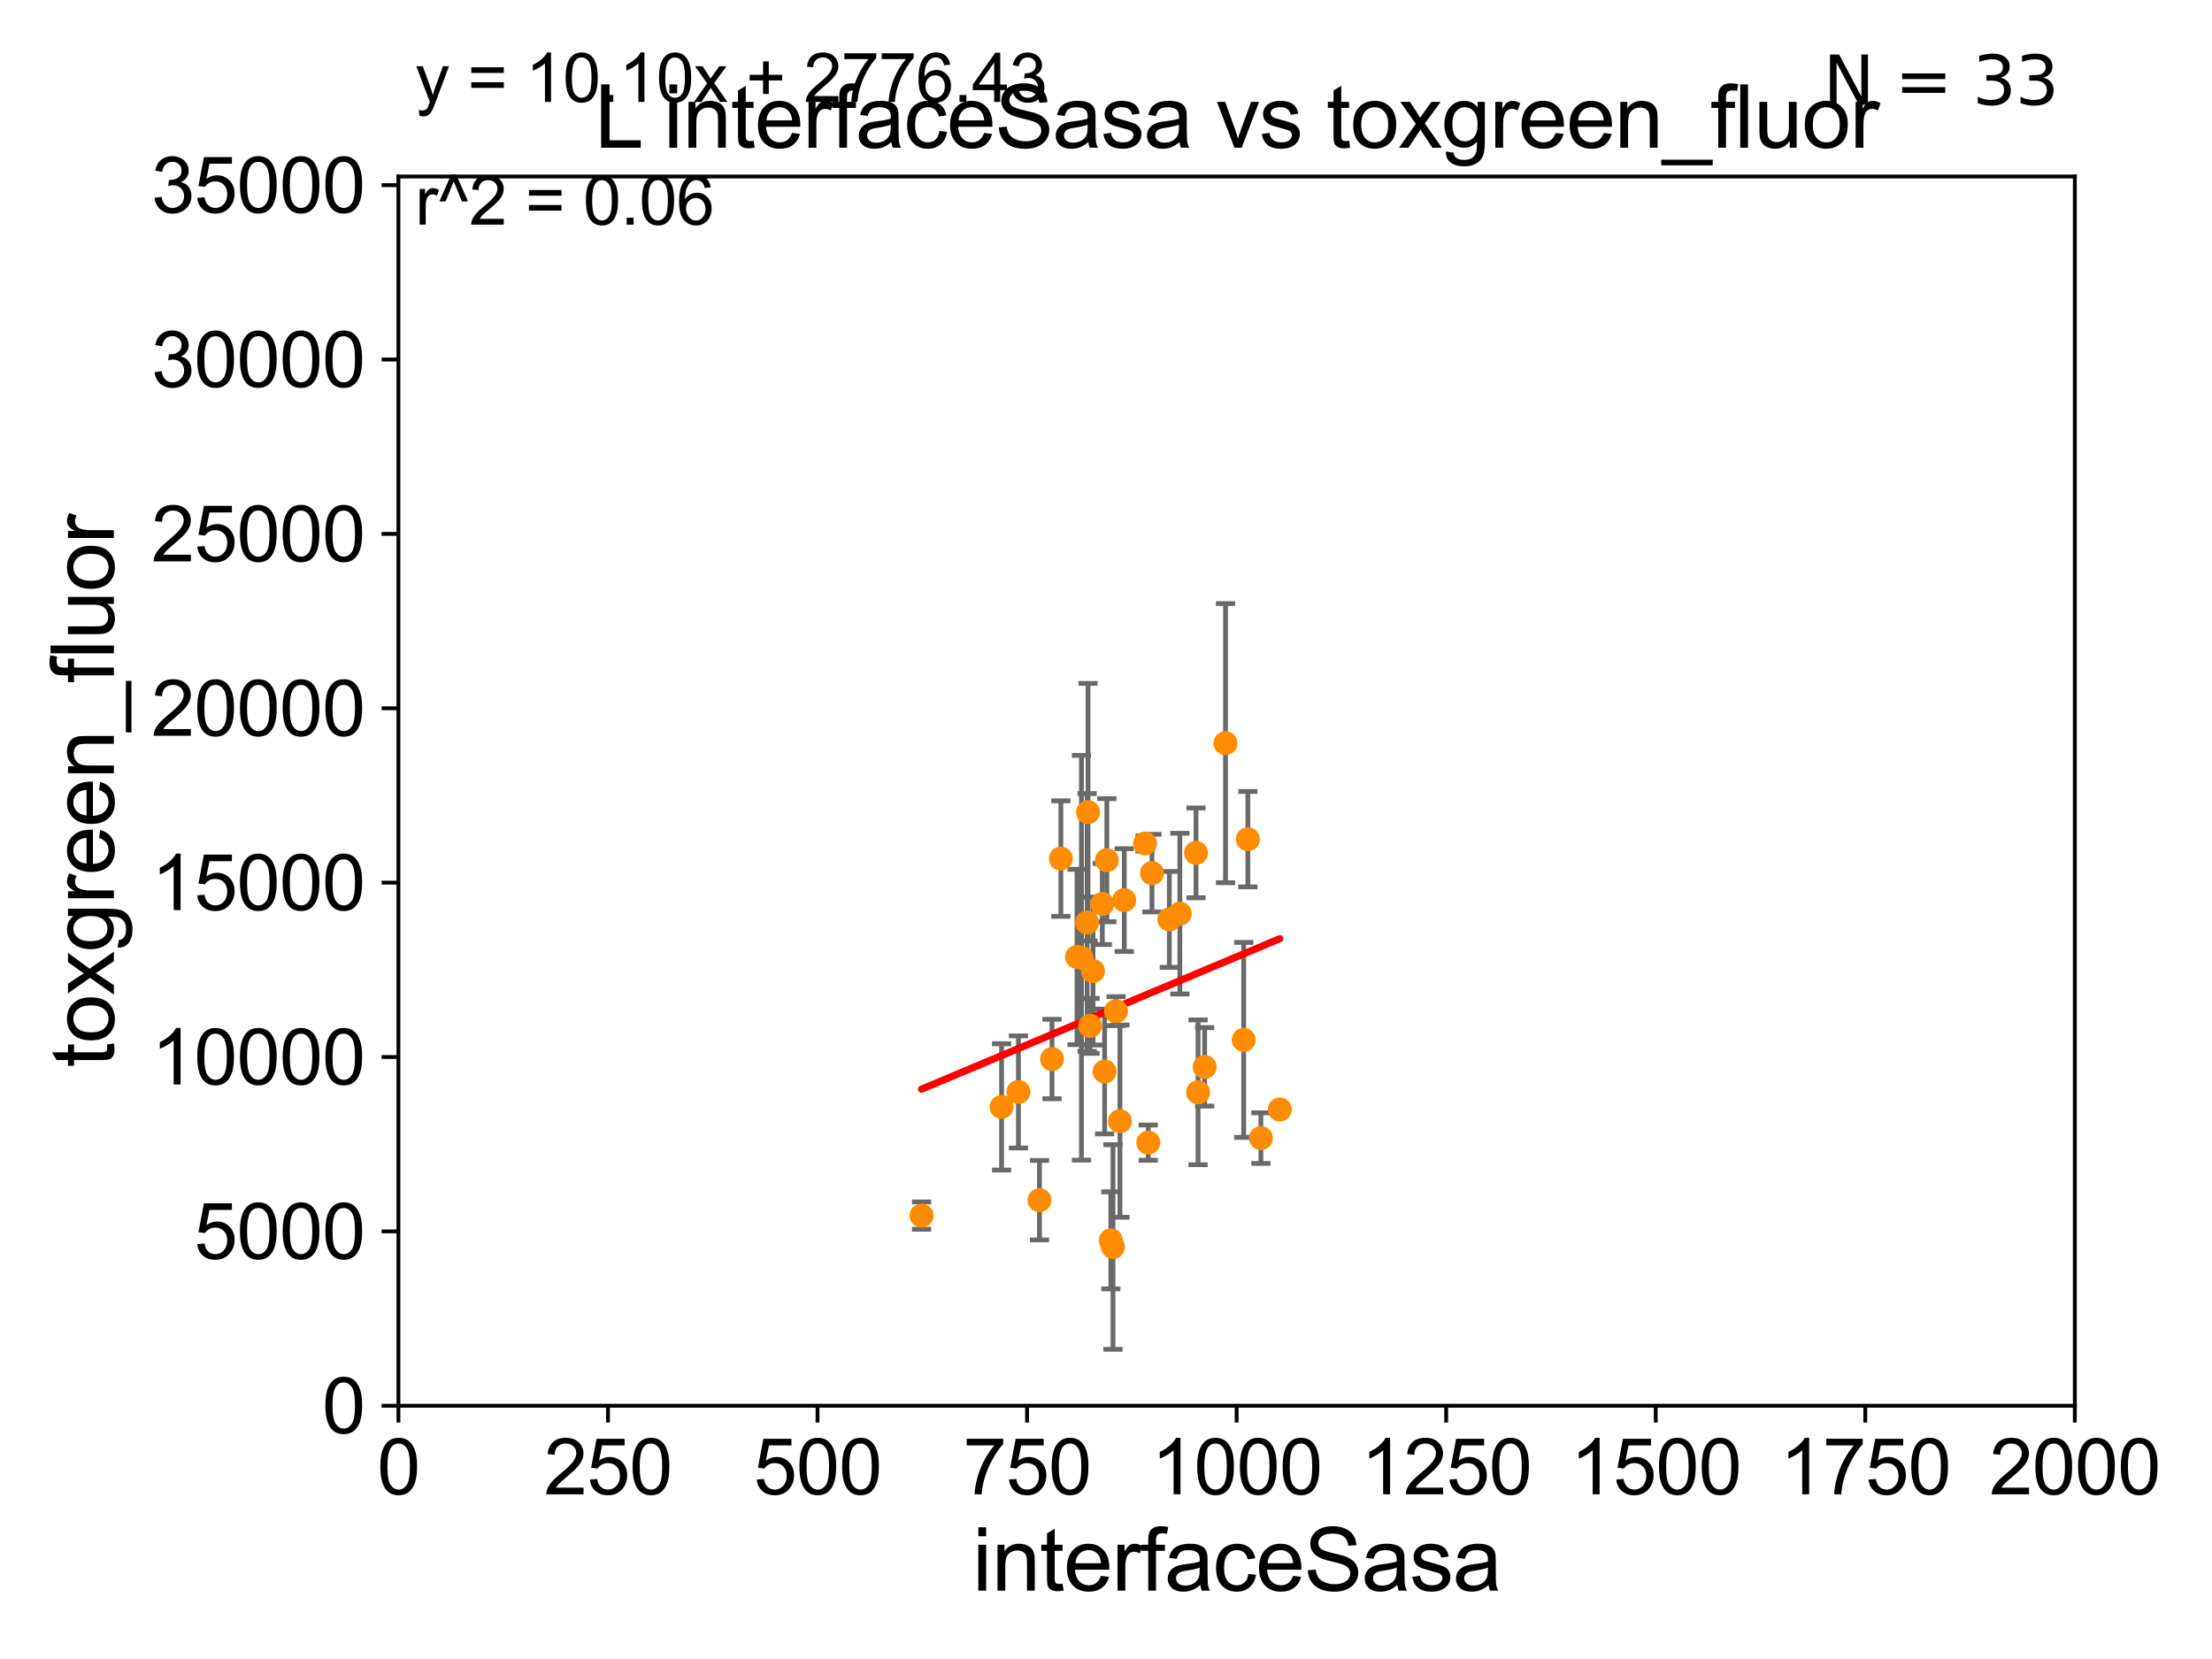 <?xml version="1.0" encoding="utf-8" standalone="no"?>
<!DOCTYPE svg PUBLIC "-//W3C//DTD SVG 1.1//EN"
  "http://www.w3.org/Graphics/SVG/1.1/DTD/svg11.dtd">
<svg xmlns:xlink="http://www.w3.org/1999/xlink" width="460.8pt" height="345.6pt" viewBox="0 0 460.8 345.6" xmlns="http://www.w3.org/2000/svg" version="1.1">
 <defs>
  <style type="text/css">*{stroke-linejoin: round; stroke-linecap: butt}</style>
 </defs>
 <g id="figure_1">
  <g id="patch_1">
   <path d="M 0 345.6 
L 460.8 345.6 
L 460.8 0 
L 0 0 
z
" style="fill: #ffffff"/>
  </g>
  <g id="axes_1">
   <g id="patch_2">
    <path d="M 83 292.84 
L 432.225 292.84 
L 432.225 36.775 
L 83 36.775 
z
" style="fill: #ffffff"/>
   </g>
   <g id="PathCollection_1">
    <defs>
     <path id="mffc30a484b" d="M 0 1.118 
C 0.297 1.118 0.581 1 0.791 0.791 
C 1 0.581 1.118 0.297 1.118 0 
C 1.118 -0.297 1 -0.581 0.791 -0.791 
C 0.581 -1 0.297 -1.118 0 -1.118 
C -0.297 -1.118 -0.581 -1 -0.791 -0.791 
C -1 -0.581 -1.118 -0.297 -1.118 0 
C -1.118 0.297 -1 0.581 -0.791 0.791 
C -0.581 1 -0.297 1.118 0 1.118 
z
" style="stroke: #ff8c00"/>
    </defs>
    <g clip-path="url(#pa1044be704)">
     <use xlink:href="#mffc30a484b" x="234.206" y="187.506" style="fill: #ff8c00; stroke: #ff8c00"/>
     <use xlink:href="#mffc30a484b" x="243.593" y="191.532" style="fill: #ff8c00; stroke: #ff8c00"/>
     <use xlink:href="#mffc30a484b" x="231.41" y="258.384" style="fill: #ff8c00; stroke: #ff8c00"/>
     <use xlink:href="#mffc30a484b" x="266.602" y="231.122" style="fill: #ff8c00; stroke: #ff8c00"/>
     <use xlink:href="#mffc30a484b" x="255.294" y="154.812" style="fill: #ff8c00; stroke: #ff8c00"/>
     <use xlink:href="#mffc30a484b" x="230.576" y="179.195" style="fill: #ff8c00; stroke: #ff8c00"/>
     <use xlink:href="#mffc30a484b" x="249.149" y="177.67" style="fill: #ff8c00; stroke: #ff8c00"/>
     <use xlink:href="#mffc30a484b" x="225.286" y="199.519" style="fill: #ff8c00; stroke: #ff8c00"/>
     <use xlink:href="#mffc30a484b" x="239.971" y="181.885" style="fill: #ff8c00; stroke: #ff8c00"/>
     <use xlink:href="#mffc30a484b" x="259.956" y="174.815" style="fill: #ff8c00; stroke: #ff8c00"/>
     <use xlink:href="#mffc30a484b" x="212.156" y="227.469" style="fill: #ff8c00; stroke: #ff8c00"/>
     <use xlink:href="#mffc30a484b" x="191.976" y="253.232" style="fill: #ff8c00; stroke: #ff8c00"/>
     <use xlink:href="#mffc30a484b" x="250.948" y="222.245" style="fill: #ff8c00; stroke: #ff8c00"/>
     <use xlink:href="#mffc30a484b" x="238.538" y="175.707" style="fill: #ff8c00; stroke: #ff8c00"/>
     <use xlink:href="#mffc30a484b" x="208.648" y="230.586" style="fill: #ff8c00; stroke: #ff8c00"/>
     <use xlink:href="#mffc30a484b" x="226.469" y="192.176" style="fill: #ff8c00; stroke: #ff8c00"/>
     <use xlink:href="#mffc30a484b" x="220.996" y="178.856" style="fill: #ff8c00; stroke: #ff8c00"/>
     <use xlink:href="#mffc30a484b" x="239.203" y="238.036" style="fill: #ff8c00; stroke: #ff8c00"/>
     <use xlink:href="#mffc30a484b" x="226.655" y="169.189" style="fill: #ff8c00; stroke: #ff8c00"/>
     <use xlink:href="#mffc30a484b" x="231.854" y="259.773" style="fill: #ff8c00; stroke: #ff8c00"/>
     <use xlink:href="#mffc30a484b" x="249.577" y="227.55" style="fill: #ff8c00; stroke: #ff8c00"/>
     <use xlink:href="#mffc30a484b" x="262.668" y="237.094" style="fill: #ff8c00; stroke: #ff8c00"/>
     <use xlink:href="#mffc30a484b" x="245.783" y="190.326" style="fill: #ff8c00; stroke: #ff8c00"/>
     <use xlink:href="#mffc30a484b" x="227.694" y="202.284" style="fill: #ff8c00; stroke: #ff8c00"/>
     <use xlink:href="#mffc30a484b" x="259.088" y="216.631" style="fill: #ff8c00; stroke: #ff8c00"/>
     <use xlink:href="#mffc30a484b" x="224.363" y="199.351" style="fill: #ff8c00; stroke: #ff8c00"/>
     <use xlink:href="#mffc30a484b" x="230.111" y="223.208" style="fill: #ff8c00; stroke: #ff8c00"/>
     <use xlink:href="#mffc30a484b" x="233.305" y="233.554" style="fill: #ff8c00; stroke: #ff8c00"/>
     <use xlink:href="#mffc30a484b" x="216.544" y="250.018" style="fill: #ff8c00; stroke: #ff8c00"/>
     <use xlink:href="#mffc30a484b" x="219.152" y="220.617" style="fill: #ff8c00; stroke: #ff8c00"/>
     <use xlink:href="#mffc30a484b" x="232.494" y="210.644" style="fill: #ff8c00; stroke: #ff8c00"/>
     <use xlink:href="#mffc30a484b" x="227.082" y="213.716" style="fill: #ff8c00; stroke: #ff8c00"/>
     <use xlink:href="#mffc30a484b" x="229.633" y="188.318" style="fill: #ff8c00; stroke: #ff8c00"/>
    </g>
   </g>
   <g id="matplotlib.axis_1">
    <g id="xtick_1">
     <g id="line2d_1">
      <defs>
       <path id="mc1079d6206" d="M 0 0 
L 0 3.5 
" style="stroke: #000000; stroke-width: 0.8"/>
      </defs>
      <g>
       <use xlink:href="#mc1079d6206" x="83" y="292.84" style="stroke: #000000; stroke-width: 0.8"/>
      </g>
     </g>
     <g id="text_1">
      <!-- 0 -->
      <g transform="translate(78.551 311.293)scale(0.16 -0.16)">
       <defs>
        <path id="ArialMT-30" d="M 266 2259 
Q 266 3072 433 3567 
Q 600 4063 929 4331 
Q 1259 4600 1759 4600 
Q 2128 4600 2406 4451 
Q 2684 4303 2865 4023 
Q 3047 3744 3150 3342 
Q 3253 2941 3253 2259 
Q 3253 1453 3087 958 
Q 2922 463 2592 192 
Q 2263 -78 1759 -78 
Q 1097 -78 719 397 
Q 266 969 266 2259 
z
M 844 2259 
Q 844 1131 1108 757 
Q 1372 384 1759 384 
Q 2147 384 2411 759 
Q 2675 1134 2675 2259 
Q 2675 3391 2411 3762 
Q 2147 4134 1753 4134 
Q 1366 4134 1134 3806 
Q 844 3388 844 2259 
z
" transform="scale(0.016)"/>
       </defs>
       <use xlink:href="#ArialMT-30"/>
      </g>
     </g>
    </g>
    <g id="xtick_2">
     <g id="line2d_2">
      <g>
       <use xlink:href="#mc1079d6206" x="126.653" y="292.84" style="stroke: #000000; stroke-width: 0.8"/>
      </g>
     </g>
     <g id="text_2">
      <!-- 250 -->
      <g transform="translate(113.307 311.293)scale(0.16 -0.16)">
       <defs>
        <path id="ArialMT-32" d="M 3222 541 
L 3222 0 
L 194 0 
Q 188 203 259 391 
Q 375 700 629 1000 
Q 884 1300 1366 1694 
Q 2113 2306 2375 2664 
Q 2638 3022 2638 3341 
Q 2638 3675 2398 3904 
Q 2159 4134 1775 4134 
Q 1369 4134 1125 3890 
Q 881 3647 878 3216 
L 300 3275 
Q 359 3922 746 4261 
Q 1134 4600 1788 4600 
Q 2447 4600 2831 4234 
Q 3216 3869 3216 3328 
Q 3216 3053 3103 2787 
Q 2991 2522 2730 2228 
Q 2469 1934 1863 1422 
Q 1356 997 1212 845 
Q 1069 694 975 541 
L 3222 541 
z
" transform="scale(0.016)"/>
        <path id="ArialMT-35" d="M 266 1200 
L 856 1250 
Q 922 819 1161 601 
Q 1400 384 1738 384 
Q 2144 384 2425 690 
Q 2706 997 2706 1503 
Q 2706 1984 2436 2262 
Q 2166 2541 1728 2541 
Q 1456 2541 1237 2417 
Q 1019 2294 894 2097 
L 366 2166 
L 809 4519 
L 3088 4519 
L 3088 3981 
L 1259 3981 
L 1013 2750 
Q 1425 3038 1878 3038 
Q 2478 3038 2890 2622 
Q 3303 2206 3303 1553 
Q 3303 931 2941 478 
Q 2500 -78 1738 -78 
Q 1113 -78 717 272 
Q 322 622 266 1200 
z
" transform="scale(0.016)"/>
       </defs>
       <use xlink:href="#ArialMT-32"/>
       <use xlink:href="#ArialMT-35" x="55.615"/>
       <use xlink:href="#ArialMT-30" x="111.23"/>
      </g>
     </g>
    </g>
    <g id="xtick_3">
     <g id="line2d_3">
      <g>
       <use xlink:href="#mc1079d6206" x="170.306" y="292.84" style="stroke: #000000; stroke-width: 0.8"/>
      </g>
     </g>
     <g id="text_3">
      <!-- 500 -->
      <g transform="translate(156.96 311.293)scale(0.16 -0.16)">
       <use xlink:href="#ArialMT-35"/>
       <use xlink:href="#ArialMT-30" x="55.615"/>
       <use xlink:href="#ArialMT-30" x="111.23"/>
      </g>
     </g>
    </g>
    <g id="xtick_4">
     <g id="line2d_4">
      <g>
       <use xlink:href="#mc1079d6206" x="213.959" y="292.84" style="stroke: #000000; stroke-width: 0.8"/>
      </g>
     </g>
     <g id="text_4">
      <!-- 750 -->
      <g transform="translate(200.613 311.293)scale(0.16 -0.16)">
       <defs>
        <path id="ArialMT-37" d="M 303 3981 
L 303 4522 
L 3269 4522 
L 3269 4084 
Q 2831 3619 2401 2847 
Q 1972 2075 1738 1259 
Q 1569 684 1522 0 
L 944 0 
Q 953 541 1156 1306 
Q 1359 2072 1739 2783 
Q 2119 3494 2547 3981 
L 303 3981 
z
" transform="scale(0.016)"/>
       </defs>
       <use xlink:href="#ArialMT-37"/>
       <use xlink:href="#ArialMT-35" x="55.615"/>
       <use xlink:href="#ArialMT-30" x="111.23"/>
      </g>
     </g>
    </g>
    <g id="xtick_5">
     <g id="line2d_5">
      <g>
       <use xlink:href="#mc1079d6206" x="257.613" y="292.84" style="stroke: #000000; stroke-width: 0.8"/>
      </g>
     </g>
     <g id="text_5">
      <!-- 1000 -->
      <g transform="translate(239.817 311.293)scale(0.16 -0.16)">
       <defs>
        <path id="ArialMT-31" d="M 2384 0 
L 1822 0 
L 1822 3584 
Q 1619 3391 1289 3197 
Q 959 3003 697 2906 
L 697 3450 
Q 1169 3672 1522 3987 
Q 1875 4303 2022 4600 
L 2384 4600 
L 2384 0 
z
" transform="scale(0.016)"/>
       </defs>
       <use xlink:href="#ArialMT-31"/>
       <use xlink:href="#ArialMT-30" x="55.615"/>
       <use xlink:href="#ArialMT-30" x="111.23"/>
       <use xlink:href="#ArialMT-30" x="166.846"/>
      </g>
     </g>
    </g>
    <g id="xtick_6">
     <g id="line2d_6">
      <g>
       <use xlink:href="#mc1079d6206" x="301.266" y="292.84" style="stroke: #000000; stroke-width: 0.8"/>
      </g>
     </g>
     <g id="text_6">
      <!-- 1250 -->
      <g transform="translate(283.471 311.293)scale(0.16 -0.16)">
       <use xlink:href="#ArialMT-31"/>
       <use xlink:href="#ArialMT-32" x="55.615"/>
       <use xlink:href="#ArialMT-35" x="111.23"/>
       <use xlink:href="#ArialMT-30" x="166.846"/>
      </g>
     </g>
    </g>
    <g id="xtick_7">
     <g id="line2d_7">
      <g>
       <use xlink:href="#mc1079d6206" x="344.919" y="292.84" style="stroke: #000000; stroke-width: 0.8"/>
      </g>
     </g>
     <g id="text_7">
      <!-- 1500 -->
      <g transform="translate(327.124 311.293)scale(0.16 -0.16)">
       <use xlink:href="#ArialMT-31"/>
       <use xlink:href="#ArialMT-35" x="55.615"/>
       <use xlink:href="#ArialMT-30" x="111.23"/>
       <use xlink:href="#ArialMT-30" x="166.846"/>
      </g>
     </g>
    </g>
    <g id="xtick_8">
     <g id="line2d_8">
      <g>
       <use xlink:href="#mc1079d6206" x="388.572" y="292.84" style="stroke: #000000; stroke-width: 0.8"/>
      </g>
     </g>
     <g id="text_8">
      <!-- 1750 -->
      <g transform="translate(370.777 311.293)scale(0.16 -0.16)">
       <use xlink:href="#ArialMT-31"/>
       <use xlink:href="#ArialMT-37" x="55.615"/>
       <use xlink:href="#ArialMT-35" x="111.23"/>
       <use xlink:href="#ArialMT-30" x="166.846"/>
      </g>
     </g>
    </g>
    <g id="xtick_9">
     <g id="line2d_9">
      <g>
       <use xlink:href="#mc1079d6206" x="432.225" y="292.84" style="stroke: #000000; stroke-width: 0.8"/>
      </g>
     </g>
     <g id="text_9">
      <!-- 2000 -->
      <g transform="translate(414.43 311.293)scale(0.16 -0.16)">
       <use xlink:href="#ArialMT-32"/>
       <use xlink:href="#ArialMT-30" x="55.615"/>
       <use xlink:href="#ArialMT-30" x="111.23"/>
       <use xlink:href="#ArialMT-30" x="166.846"/>
      </g>
     </g>
    </g>
    <g id="text_10">
     <!-- interfaceSasa -->
     <g transform="translate(202.583 331.357)scale(0.18 -0.18)">
      <defs>
       <path id="ArialMT-69" d="M 425 3934 
L 425 4581 
L 988 4581 
L 988 3934 
L 425 3934 
z
M 425 0 
L 425 3319 
L 988 3319 
L 988 0 
L 425 0 
z
" transform="scale(0.016)"/>
       <path id="ArialMT-6e" d="M 422 0 
L 422 3319 
L 928 3319 
L 928 2847 
Q 1294 3394 1984 3394 
Q 2284 3394 2536 3286 
Q 2788 3178 2913 3003 
Q 3038 2828 3088 2588 
Q 3119 2431 3119 2041 
L 3119 0 
L 2556 0 
L 2556 2019 
Q 2556 2363 2490 2533 
Q 2425 2703 2258 2804 
Q 2091 2906 1866 2906 
Q 1506 2906 1245 2678 
Q 984 2450 984 1813 
L 984 0 
L 422 0 
z
" transform="scale(0.016)"/>
       <path id="ArialMT-74" d="M 1650 503 
L 1731 6 
Q 1494 -44 1306 -44 
Q 1000 -44 831 53 
Q 663 150 594 308 
Q 525 466 525 972 
L 525 2881 
L 113 2881 
L 113 3319 
L 525 3319 
L 525 4141 
L 1084 4478 
L 1084 3319 
L 1650 3319 
L 1650 2881 
L 1084 2881 
L 1084 941 
Q 1084 700 1114 631 
Q 1144 563 1211 522 
Q 1278 481 1403 481 
Q 1497 481 1650 503 
z
" transform="scale(0.016)"/>
       <path id="ArialMT-65" d="M 2694 1069 
L 3275 997 
Q 3138 488 2766 206 
Q 2394 -75 1816 -75 
Q 1088 -75 661 373 
Q 234 822 234 1631 
Q 234 2469 665 2931 
Q 1097 3394 1784 3394 
Q 2450 3394 2872 2941 
Q 3294 2488 3294 1666 
Q 3294 1616 3291 1516 
L 816 1516 
Q 847 969 1125 678 
Q 1403 388 1819 388 
Q 2128 388 2347 550 
Q 2566 713 2694 1069 
z
M 847 1978 
L 2700 1978 
Q 2663 2397 2488 2606 
Q 2219 2931 1791 2931 
Q 1403 2931 1139 2672 
Q 875 2413 847 1978 
z
" transform="scale(0.016)"/>
       <path id="ArialMT-72" d="M 416 0 
L 416 3319 
L 922 3319 
L 922 2816 
Q 1116 3169 1280 3281 
Q 1444 3394 1641 3394 
Q 1925 3394 2219 3213 
L 2025 2691 
Q 1819 2813 1613 2813 
Q 1428 2813 1281 2702 
Q 1134 2591 1072 2394 
Q 978 2094 978 1738 
L 978 0 
L 416 0 
z
" transform="scale(0.016)"/>
       <path id="ArialMT-66" d="M 556 0 
L 556 2881 
L 59 2881 
L 59 3319 
L 556 3319 
L 556 3672 
Q 556 4006 616 4169 
Q 697 4388 901 4523 
Q 1106 4659 1475 4659 
Q 1713 4659 2000 4603 
L 1916 4113 
Q 1741 4144 1584 4144 
Q 1328 4144 1222 4034 
Q 1116 3925 1116 3625 
L 1116 3319 
L 1763 3319 
L 1763 2881 
L 1116 2881 
L 1116 0 
L 556 0 
z
" transform="scale(0.016)"/>
       <path id="ArialMT-61" d="M 2588 409 
Q 2275 144 1986 34 
Q 1697 -75 1366 -75 
Q 819 -75 525 192 
Q 231 459 231 875 
Q 231 1119 342 1320 
Q 453 1522 633 1644 
Q 813 1766 1038 1828 
Q 1203 1872 1538 1913 
Q 2219 1994 2541 2106 
Q 2544 2222 2544 2253 
Q 2544 2597 2384 2738 
Q 2169 2928 1744 2928 
Q 1347 2928 1158 2789 
Q 969 2650 878 2297 
L 328 2372 
Q 403 2725 575 2942 
Q 747 3159 1072 3276 
Q 1397 3394 1825 3394 
Q 2250 3394 2515 3294 
Q 2781 3194 2906 3042 
Q 3031 2891 3081 2659 
Q 3109 2516 3109 2141 
L 3109 1391 
Q 3109 606 3145 398 
Q 3181 191 3288 0 
L 2700 0 
Q 2613 175 2588 409 
z
M 2541 1666 
Q 2234 1541 1622 1453 
Q 1275 1403 1131 1340 
Q 988 1278 909 1158 
Q 831 1038 831 891 
Q 831 666 1001 516 
Q 1172 366 1500 366 
Q 1825 366 2078 508 
Q 2331 650 2450 897 
Q 2541 1088 2541 1459 
L 2541 1666 
z
" transform="scale(0.016)"/>
       <path id="ArialMT-63" d="M 2588 1216 
L 3141 1144 
Q 3050 572 2676 248 
Q 2303 -75 1759 -75 
Q 1078 -75 664 370 
Q 250 816 250 1647 
Q 250 2184 428 2587 
Q 606 2991 970 3192 
Q 1334 3394 1763 3394 
Q 2303 3394 2647 3120 
Q 2991 2847 3088 2344 
L 2541 2259 
Q 2463 2594 2264 2762 
Q 2066 2931 1784 2931 
Q 1359 2931 1093 2626 
Q 828 2322 828 1663 
Q 828 994 1084 691 
Q 1341 388 1753 388 
Q 2084 388 2306 591 
Q 2528 794 2588 1216 
z
" transform="scale(0.016)"/>
       <path id="ArialMT-53" d="M 288 1472 
L 859 1522 
Q 900 1178 1048 958 
Q 1197 738 1509 602 
Q 1822 466 2213 466 
Q 2559 466 2825 569 
Q 3091 672 3220 851 
Q 3350 1031 3350 1244 
Q 3350 1459 3225 1620 
Q 3100 1781 2813 1891 
Q 2628 1963 1997 2114 
Q 1366 2266 1113 2400 
Q 784 2572 623 2826 
Q 463 3081 463 3397 
Q 463 3744 659 4045 
Q 856 4347 1234 4503 
Q 1613 4659 2075 4659 
Q 2584 4659 2973 4495 
Q 3363 4331 3572 4012 
Q 3781 3694 3797 3291 
L 3216 3247 
Q 3169 3681 2898 3903 
Q 2628 4125 2100 4125 
Q 1550 4125 1298 3923 
Q 1047 3722 1047 3438 
Q 1047 3191 1225 3031 
Q 1400 2872 2139 2705 
Q 2878 2538 3153 2413 
Q 3553 2228 3743 1945 
Q 3934 1663 3934 1294 
Q 3934 928 3725 604 
Q 3516 281 3123 101 
Q 2731 -78 2241 -78 
Q 1619 -78 1198 103 
Q 778 284 539 648 
Q 300 1013 288 1472 
z
" transform="scale(0.016)"/>
       <path id="ArialMT-73" d="M 197 991 
L 753 1078 
Q 800 744 1014 566 
Q 1228 388 1613 388 
Q 2000 388 2187 545 
Q 2375 703 2375 916 
Q 2375 1106 2209 1216 
Q 2094 1291 1634 1406 
Q 1016 1563 777 1677 
Q 538 1791 414 1992 
Q 291 2194 291 2438 
Q 291 2659 392 2848 
Q 494 3038 669 3163 
Q 800 3259 1026 3326 
Q 1253 3394 1513 3394 
Q 1903 3394 2198 3281 
Q 2494 3169 2634 2976 
Q 2775 2784 2828 2463 
L 2278 2388 
Q 2241 2644 2061 2787 
Q 1881 2931 1553 2931 
Q 1166 2931 1000 2803 
Q 834 2675 834 2503 
Q 834 2394 903 2306 
Q 972 2216 1119 2156 
Q 1203 2125 1616 2013 
Q 2213 1853 2448 1751 
Q 2684 1650 2818 1456 
Q 2953 1263 2953 975 
Q 2953 694 2789 445 
Q 2625 197 2315 61 
Q 2006 -75 1616 -75 
Q 969 -75 630 194 
Q 291 463 197 991 
z
" transform="scale(0.016)"/>
      </defs>
      <use xlink:href="#ArialMT-69"/>
      <use xlink:href="#ArialMT-6e" x="22.217"/>
      <use xlink:href="#ArialMT-74" x="77.832"/>
      <use xlink:href="#ArialMT-65" x="105.615"/>
      <use xlink:href="#ArialMT-72" x="161.23"/>
      <use xlink:href="#ArialMT-66" x="194.531"/>
      <use xlink:href="#ArialMT-61" x="222.314"/>
      <use xlink:href="#ArialMT-63" x="277.93"/>
      <use xlink:href="#ArialMT-65" x="327.93"/>
      <use xlink:href="#ArialMT-53" x="383.545"/>
      <use xlink:href="#ArialMT-61" x="450.244"/>
      <use xlink:href="#ArialMT-73" x="505.859"/>
      <use xlink:href="#ArialMT-61" x="555.859"/>
     </g>
    </g>
   </g>
   <g id="matplotlib.axis_2">
    <g id="ytick_1">
     <g id="line2d_10">
      <defs>
       <path id="md2e0c0e1b3" d="M 0 0 
L -3.5 0 
" style="stroke: #000000; stroke-width: 0.8"/>
      </defs>
      <g>
       <use xlink:href="#md2e0c0e1b3" x="83" y="292.84" style="stroke: #000000; stroke-width: 0.8"/>
      </g>
     </g>
     <g id="text_11">
      <!-- 0 -->
      <g transform="translate(67.103 298.566)scale(0.16 -0.16)">
       <use xlink:href="#ArialMT-30"/>
      </g>
     </g>
    </g>
    <g id="ytick_2">
     <g id="line2d_11">
      <g>
       <use xlink:href="#md2e0c0e1b3" x="83" y="256.516" style="stroke: #000000; stroke-width: 0.8"/>
      </g>
     </g>
     <g id="text_12">
      <!-- 5000 -->
      <g transform="translate(40.41 262.242)scale(0.16 -0.16)">
       <use xlink:href="#ArialMT-35"/>
       <use xlink:href="#ArialMT-30" x="55.615"/>
       <use xlink:href="#ArialMT-30" x="111.23"/>
       <use xlink:href="#ArialMT-30" x="166.846"/>
      </g>
     </g>
    </g>
    <g id="ytick_3">
     <g id="line2d_12">
      <g>
       <use xlink:href="#md2e0c0e1b3" x="83" y="220.192" style="stroke: #000000; stroke-width: 0.8"/>
      </g>
     </g>
     <g id="text_13">
      <!-- 10000 -->
      <g transform="translate(31.512 225.918)scale(0.16 -0.16)">
       <use xlink:href="#ArialMT-31"/>
       <use xlink:href="#ArialMT-30" x="55.615"/>
       <use xlink:href="#ArialMT-30" x="111.23"/>
       <use xlink:href="#ArialMT-30" x="166.846"/>
       <use xlink:href="#ArialMT-30" x="222.461"/>
      </g>
     </g>
    </g>
    <g id="ytick_4">
     <g id="line2d_13">
      <g>
       <use xlink:href="#md2e0c0e1b3" x="83" y="183.867" style="stroke: #000000; stroke-width: 0.8"/>
      </g>
     </g>
     <g id="text_14">
      <!-- 15000 -->
      <g transform="translate(31.512 189.594)scale(0.16 -0.16)">
       <use xlink:href="#ArialMT-31"/>
       <use xlink:href="#ArialMT-35" x="55.615"/>
       <use xlink:href="#ArialMT-30" x="111.23"/>
       <use xlink:href="#ArialMT-30" x="166.846"/>
       <use xlink:href="#ArialMT-30" x="222.461"/>
      </g>
     </g>
    </g>
    <g id="ytick_5">
     <g id="line2d_14">
      <g>
       <use xlink:href="#md2e0c0e1b3" x="83" y="147.543" style="stroke: #000000; stroke-width: 0.8"/>
      </g>
     </g>
     <g id="text_15">
      <!-- 20000 -->
      <g transform="translate(31.512 153.27)scale(0.16 -0.16)">
       <use xlink:href="#ArialMT-32"/>
       <use xlink:href="#ArialMT-30" x="55.615"/>
       <use xlink:href="#ArialMT-30" x="111.23"/>
       <use xlink:href="#ArialMT-30" x="166.846"/>
       <use xlink:href="#ArialMT-30" x="222.461"/>
      </g>
     </g>
    </g>
    <g id="ytick_6">
     <g id="line2d_15">
      <g>
       <use xlink:href="#md2e0c0e1b3" x="83" y="111.219" style="stroke: #000000; stroke-width: 0.8"/>
      </g>
     </g>
     <g id="text_16">
      <!-- 25000 -->
      <g transform="translate(31.512 116.945)scale(0.16 -0.16)">
       <use xlink:href="#ArialMT-32"/>
       <use xlink:href="#ArialMT-35" x="55.615"/>
       <use xlink:href="#ArialMT-30" x="111.23"/>
       <use xlink:href="#ArialMT-30" x="166.846"/>
       <use xlink:href="#ArialMT-30" x="222.461"/>
      </g>
     </g>
    </g>
    <g id="ytick_7">
     <g id="line2d_16">
      <g>
       <use xlink:href="#md2e0c0e1b3" x="83" y="74.895" style="stroke: #000000; stroke-width: 0.8"/>
      </g>
     </g>
     <g id="text_17">
      <!-- 30000 -->
      <g transform="translate(31.512 80.621)scale(0.16 -0.16)">
       <defs>
        <path id="ArialMT-33" d="M 269 1209 
L 831 1284 
Q 928 806 1161 595 
Q 1394 384 1728 384 
Q 2125 384 2398 659 
Q 2672 934 2672 1341 
Q 2672 1728 2419 1979 
Q 2166 2231 1775 2231 
Q 1616 2231 1378 2169 
L 1441 2663 
Q 1497 2656 1531 2656 
Q 1891 2656 2178 2843 
Q 2466 3031 2466 3422 
Q 2466 3731 2256 3934 
Q 2047 4138 1716 4138 
Q 1388 4138 1169 3931 
Q 950 3725 888 3313 
L 325 3413 
Q 428 3978 793 4289 
Q 1159 4600 1703 4600 
Q 2078 4600 2393 4439 
Q 2709 4278 2876 4000 
Q 3044 3722 3044 3409 
Q 3044 3113 2884 2869 
Q 2725 2625 2413 2481 
Q 2819 2388 3044 2092 
Q 3269 1797 3269 1353 
Q 3269 753 2831 336 
Q 2394 -81 1725 -81 
Q 1122 -81 723 278 
Q 325 638 269 1209 
z
" transform="scale(0.016)"/>
       </defs>
       <use xlink:href="#ArialMT-33"/>
       <use xlink:href="#ArialMT-30" x="55.615"/>
       <use xlink:href="#ArialMT-30" x="111.23"/>
       <use xlink:href="#ArialMT-30" x="166.846"/>
       <use xlink:href="#ArialMT-30" x="222.461"/>
      </g>
     </g>
    </g>
    <g id="ytick_8">
     <g id="line2d_17">
      <g>
       <use xlink:href="#md2e0c0e1b3" x="83" y="38.571" style="stroke: #000000; stroke-width: 0.8"/>
      </g>
     </g>
     <g id="text_18">
      <!-- 35000 -->
      <g transform="translate(31.512 44.297)scale(0.16 -0.16)">
       <use xlink:href="#ArialMT-33"/>
       <use xlink:href="#ArialMT-35" x="55.615"/>
       <use xlink:href="#ArialMT-30" x="111.23"/>
       <use xlink:href="#ArialMT-30" x="166.846"/>
       <use xlink:href="#ArialMT-30" x="222.461"/>
      </g>
     </g>
    </g>
    <g id="text_19">
     <!-- toxgreen_fluor -->
     <g transform="translate(23.724 222.34)rotate(-90)scale(0.18 -0.18)">
      <defs>
       <path id="ArialMT-6f" d="M 213 1659 
Q 213 2581 725 3025 
Q 1153 3394 1769 3394 
Q 2453 3394 2887 2945 
Q 3322 2497 3322 1706 
Q 3322 1066 3130 698 
Q 2938 331 2570 128 
Q 2203 -75 1769 -75 
Q 1072 -75 642 372 
Q 213 819 213 1659 
z
M 791 1659 
Q 791 1022 1069 705 
Q 1347 388 1769 388 
Q 2188 388 2466 706 
Q 2744 1025 2744 1678 
Q 2744 2294 2464 2611 
Q 2184 2928 1769 2928 
Q 1347 2928 1069 2612 
Q 791 2297 791 1659 
z
" transform="scale(0.016)"/>
       <path id="ArialMT-78" d="M 47 0 
L 1259 1725 
L 138 3319 
L 841 3319 
L 1350 2541 
Q 1494 2319 1581 2169 
Q 1719 2375 1834 2534 
L 2394 3319 
L 3066 3319 
L 1919 1756 
L 3153 0 
L 2463 0 
L 1781 1031 
L 1600 1309 
L 728 0 
L 47 0 
z
" transform="scale(0.016)"/>
       <path id="ArialMT-67" d="M 319 -275 
L 866 -356 
Q 900 -609 1056 -725 
Q 1266 -881 1628 -881 
Q 2019 -881 2231 -725 
Q 2444 -569 2519 -288 
Q 2563 -116 2559 434 
Q 2191 0 1641 0 
Q 956 0 581 494 
Q 206 988 206 1678 
Q 206 2153 378 2554 
Q 550 2956 876 3175 
Q 1203 3394 1644 3394 
Q 2231 3394 2613 2919 
L 2613 3319 
L 3131 3319 
L 3131 450 
Q 3131 -325 2973 -648 
Q 2816 -972 2473 -1159 
Q 2131 -1347 1631 -1347 
Q 1038 -1347 672 -1080 
Q 306 -813 319 -275 
z
M 784 1719 
Q 784 1066 1043 766 
Q 1303 466 1694 466 
Q 2081 466 2343 764 
Q 2606 1063 2606 1700 
Q 2606 2309 2336 2618 
Q 2066 2928 1684 2928 
Q 1309 2928 1046 2623 
Q 784 2319 784 1719 
z
" transform="scale(0.016)"/>
       <path id="ArialMT-5f" d="M -97 -1272 
L -97 -866 
L 3631 -866 
L 3631 -1272 
L -97 -1272 
z
" transform="scale(0.016)"/>
       <path id="ArialMT-6c" d="M 409 0 
L 409 4581 
L 972 4581 
L 972 0 
L 409 0 
z
" transform="scale(0.016)"/>
       <path id="ArialMT-75" d="M 2597 0 
L 2597 488 
Q 2209 -75 1544 -75 
Q 1250 -75 995 37 
Q 741 150 617 320 
Q 494 491 444 738 
Q 409 903 409 1263 
L 409 3319 
L 972 3319 
L 972 1478 
Q 972 1038 1006 884 
Q 1059 663 1231 536 
Q 1403 409 1656 409 
Q 1909 409 2131 539 
Q 2353 669 2445 892 
Q 2538 1116 2538 1541 
L 2538 3319 
L 3100 3319 
L 3100 0 
L 2597 0 
z
" transform="scale(0.016)"/>
      </defs>
      <use xlink:href="#ArialMT-74"/>
      <use xlink:href="#ArialMT-6f" x="27.783"/>
      <use xlink:href="#ArialMT-78" x="83.398"/>
      <use xlink:href="#ArialMT-67" x="133.398"/>
      <use xlink:href="#ArialMT-72" x="189.014"/>
      <use xlink:href="#ArialMT-65" x="222.314"/>
      <use xlink:href="#ArialMT-65" x="277.93"/>
      <use xlink:href="#ArialMT-6e" x="333.545"/>
      <use xlink:href="#ArialMT-5f" x="389.16"/>
      <use xlink:href="#ArialMT-66" x="444.775"/>
      <use xlink:href="#ArialMT-6c" x="472.559"/>
      <use xlink:href="#ArialMT-75" x="494.775"/>
      <use xlink:href="#ArialMT-6f" x="550.391"/>
      <use xlink:href="#ArialMT-72" x="606.006"/>
     </g>
    </g>
   </g>
   <g id="LineCollection_1">
    <path d="M 234.206 198.214 
L 234.206 176.798 
" clip-path="url(#pa1044be704)" style="fill: none; stroke: #696969"/>
    <path d="M 243.593 201.524 
L 243.593 181.54 
" clip-path="url(#pa1044be704)" style="fill: none; stroke: #696969"/>
    <path d="M 231.41 268.502 
L 231.41 248.266 
" clip-path="url(#pa1044be704)" style="fill: none; stroke: #696969"/>
    <path d="M 266.602 231.527 
L 266.602 230.718 
" clip-path="url(#pa1044be704)" style="fill: none; stroke: #696969"/>
    <path d="M 255.294 183.89 
L 255.294 125.734 
" clip-path="url(#pa1044be704)" style="fill: none; stroke: #696969"/>
    <path d="M 230.576 192.013 
L 230.576 166.376 
" clip-path="url(#pa1044be704)" style="fill: none; stroke: #696969"/>
    <path d="M 249.149 187.023 
L 249.149 168.318 
" clip-path="url(#pa1044be704)" style="fill: none; stroke: #696969"/>
    <path d="M 225.286 241.67 
L 225.286 157.368 
" clip-path="url(#pa1044be704)" style="fill: none; stroke: #696969"/>
    <path d="M 239.971 189.971 
L 239.971 173.799 
" clip-path="url(#pa1044be704)" style="fill: none; stroke: #696969"/>
    <path d="M 259.956 184.756 
L 259.956 164.874 
" clip-path="url(#pa1044be704)" style="fill: none; stroke: #696969"/>
    <path d="M 212.156 239.139 
L 212.156 215.799 
" clip-path="url(#pa1044be704)" style="fill: none; stroke: #696969"/>
    <path d="M 191.976 256.078 
L 191.976 250.385 
" clip-path="url(#pa1044be704)" style="fill: none; stroke: #696969"/>
    <path d="M 250.948 230.42 
L 250.948 214.07 
" clip-path="url(#pa1044be704)" style="fill: none; stroke: #696969"/>
    <path d="M 238.538 177.308 
L 238.538 174.106 
" clip-path="url(#pa1044be704)" style="fill: none; stroke: #696969"/>
    <path d="M 208.648 243.737 
L 208.648 217.436 
" clip-path="url(#pa1044be704)" style="fill: none; stroke: #696969"/>
    <path d="M 226.469 219.032 
L 226.469 165.319 
" clip-path="url(#pa1044be704)" style="fill: none; stroke: #696969"/>
    <path d="M 220.996 190.884 
L 220.996 166.828 
" clip-path="url(#pa1044be704)" style="fill: none; stroke: #696969"/>
    <path d="M 239.203 241.707 
L 239.203 234.365 
" clip-path="url(#pa1044be704)" style="fill: none; stroke: #696969"/>
    <path d="M 226.655 196.019 
L 226.655 142.36 
" clip-path="url(#pa1044be704)" style="fill: none; stroke: #696969"/>
    <path d="M 231.854 281.084 
L 231.854 238.462 
" clip-path="url(#pa1044be704)" style="fill: none; stroke: #696969"/>
    <path d="M 249.577 242.631 
L 249.577 212.47 
" clip-path="url(#pa1044be704)" style="fill: none; stroke: #696969"/>
    <path d="M 262.668 242.365 
L 262.668 231.823 
" clip-path="url(#pa1044be704)" style="fill: none; stroke: #696969"/>
    <path d="M 245.783 207.067 
L 245.783 173.585 
" clip-path="url(#pa1044be704)" style="fill: none; stroke: #696969"/>
    <path d="M 227.694 217.688 
L 227.694 186.879 
" clip-path="url(#pa1044be704)" style="fill: none; stroke: #696969"/>
    <path d="M 259.088 236.936 
L 259.088 196.326 
" clip-path="url(#pa1044be704)" style="fill: none; stroke: #696969"/>
    <path d="M 224.363 217.611 
L 224.363 181.09 
" clip-path="url(#pa1044be704)" style="fill: none; stroke: #696969"/>
    <path d="M 230.111 236.214 
L 230.111 210.202 
" clip-path="url(#pa1044be704)" style="fill: none; stroke: #696969"/>
    <path d="M 233.305 253.579 
L 233.305 213.529 
" clip-path="url(#pa1044be704)" style="fill: none; stroke: #696969"/>
    <path d="M 216.544 258.298 
L 216.544 241.737 
" clip-path="url(#pa1044be704)" style="fill: none; stroke: #696969"/>
    <path d="M 219.152 228.893 
L 219.152 212.342 
" clip-path="url(#pa1044be704)" style="fill: none; stroke: #696969"/>
    <path d="M 232.494 213.661 
L 232.494 207.627 
" clip-path="url(#pa1044be704)" style="fill: none; stroke: #696969"/>
    <path d="M 227.082 219.435 
L 227.082 207.998 
" clip-path="url(#pa1044be704)" style="fill: none; stroke: #696969"/>
    <path d="M 229.633 196.764 
L 229.633 179.872 
" clip-path="url(#pa1044be704)" style="fill: none; stroke: #696969"/>
   </g>
   <g id="line2d_18">
    <defs>
     <path id="m8388b40e6d" d="M 2 0 
L -2 -0 
" style="stroke: #696969"/>
    </defs>
    <g clip-path="url(#pa1044be704)">
     <use xlink:href="#m8388b40e6d" x="234.206" y="198.214" style="fill: #696969; stroke: #696969"/>
     <use xlink:href="#m8388b40e6d" x="243.593" y="201.524" style="fill: #696969; stroke: #696969"/>
     <use xlink:href="#m8388b40e6d" x="231.41" y="268.502" style="fill: #696969; stroke: #696969"/>
     <use xlink:href="#m8388b40e6d" x="266.602" y="231.527" style="fill: #696969; stroke: #696969"/>
     <use xlink:href="#m8388b40e6d" x="255.294" y="183.89" style="fill: #696969; stroke: #696969"/>
     <use xlink:href="#m8388b40e6d" x="230.576" y="192.013" style="fill: #696969; stroke: #696969"/>
     <use xlink:href="#m8388b40e6d" x="249.149" y="187.023" style="fill: #696969; stroke: #696969"/>
     <use xlink:href="#m8388b40e6d" x="225.286" y="241.67" style="fill: #696969; stroke: #696969"/>
     <use xlink:href="#m8388b40e6d" x="239.971" y="189.971" style="fill: #696969; stroke: #696969"/>
     <use xlink:href="#m8388b40e6d" x="259.956" y="184.756" style="fill: #696969; stroke: #696969"/>
     <use xlink:href="#m8388b40e6d" x="212.156" y="239.139" style="fill: #696969; stroke: #696969"/>
     <use xlink:href="#m8388b40e6d" x="191.976" y="256.078" style="fill: #696969; stroke: #696969"/>
     <use xlink:href="#m8388b40e6d" x="250.948" y="230.42" style="fill: #696969; stroke: #696969"/>
     <use xlink:href="#m8388b40e6d" x="238.538" y="177.308" style="fill: #696969; stroke: #696969"/>
     <use xlink:href="#m8388b40e6d" x="208.648" y="243.737" style="fill: #696969; stroke: #696969"/>
     <use xlink:href="#m8388b40e6d" x="226.469" y="219.032" style="fill: #696969; stroke: #696969"/>
     <use xlink:href="#m8388b40e6d" x="220.996" y="190.884" style="fill: #696969; stroke: #696969"/>
     <use xlink:href="#m8388b40e6d" x="239.203" y="241.707" style="fill: #696969; stroke: #696969"/>
     <use xlink:href="#m8388b40e6d" x="226.655" y="196.019" style="fill: #696969; stroke: #696969"/>
     <use xlink:href="#m8388b40e6d" x="231.854" y="281.084" style="fill: #696969; stroke: #696969"/>
     <use xlink:href="#m8388b40e6d" x="249.577" y="242.631" style="fill: #696969; stroke: #696969"/>
     <use xlink:href="#m8388b40e6d" x="262.668" y="242.365" style="fill: #696969; stroke: #696969"/>
     <use xlink:href="#m8388b40e6d" x="245.783" y="207.067" style="fill: #696969; stroke: #696969"/>
     <use xlink:href="#m8388b40e6d" x="227.694" y="217.688" style="fill: #696969; stroke: #696969"/>
     <use xlink:href="#m8388b40e6d" x="259.088" y="236.936" style="fill: #696969; stroke: #696969"/>
     <use xlink:href="#m8388b40e6d" x="224.363" y="217.611" style="fill: #696969; stroke: #696969"/>
     <use xlink:href="#m8388b40e6d" x="230.111" y="236.214" style="fill: #696969; stroke: #696969"/>
     <use xlink:href="#m8388b40e6d" x="233.305" y="253.579" style="fill: #696969; stroke: #696969"/>
     <use xlink:href="#m8388b40e6d" x="216.544" y="258.298" style="fill: #696969; stroke: #696969"/>
     <use xlink:href="#m8388b40e6d" x="219.152" y="228.893" style="fill: #696969; stroke: #696969"/>
     <use xlink:href="#m8388b40e6d" x="232.494" y="213.661" style="fill: #696969; stroke: #696969"/>
     <use xlink:href="#m8388b40e6d" x="227.082" y="219.435" style="fill: #696969; stroke: #696969"/>
     <use xlink:href="#m8388b40e6d" x="229.633" y="196.764" style="fill: #696969; stroke: #696969"/>
    </g>
   </g>
   <g id="line2d_19">
    <g clip-path="url(#pa1044be704)">
     <use xlink:href="#m8388b40e6d" x="234.206" y="176.798" style="fill: #696969; stroke: #696969"/>
     <use xlink:href="#m8388b40e6d" x="243.593" y="181.54" style="fill: #696969; stroke: #696969"/>
     <use xlink:href="#m8388b40e6d" x="231.41" y="248.266" style="fill: #696969; stroke: #696969"/>
     <use xlink:href="#m8388b40e6d" x="266.602" y="230.718" style="fill: #696969; stroke: #696969"/>
     <use xlink:href="#m8388b40e6d" x="255.294" y="125.734" style="fill: #696969; stroke: #696969"/>
     <use xlink:href="#m8388b40e6d" x="230.576" y="166.376" style="fill: #696969; stroke: #696969"/>
     <use xlink:href="#m8388b40e6d" x="249.149" y="168.318" style="fill: #696969; stroke: #696969"/>
     <use xlink:href="#m8388b40e6d" x="225.286" y="157.368" style="fill: #696969; stroke: #696969"/>
     <use xlink:href="#m8388b40e6d" x="239.971" y="173.799" style="fill: #696969; stroke: #696969"/>
     <use xlink:href="#m8388b40e6d" x="259.956" y="164.874" style="fill: #696969; stroke: #696969"/>
     <use xlink:href="#m8388b40e6d" x="212.156" y="215.799" style="fill: #696969; stroke: #696969"/>
     <use xlink:href="#m8388b40e6d" x="191.976" y="250.385" style="fill: #696969; stroke: #696969"/>
     <use xlink:href="#m8388b40e6d" x="250.948" y="214.07" style="fill: #696969; stroke: #696969"/>
     <use xlink:href="#m8388b40e6d" x="238.538" y="174.106" style="fill: #696969; stroke: #696969"/>
     <use xlink:href="#m8388b40e6d" x="208.648" y="217.436" style="fill: #696969; stroke: #696969"/>
     <use xlink:href="#m8388b40e6d" x="226.469" y="165.319" style="fill: #696969; stroke: #696969"/>
     <use xlink:href="#m8388b40e6d" x="220.996" y="166.828" style="fill: #696969; stroke: #696969"/>
     <use xlink:href="#m8388b40e6d" x="239.203" y="234.365" style="fill: #696969; stroke: #696969"/>
     <use xlink:href="#m8388b40e6d" x="226.655" y="142.36" style="fill: #696969; stroke: #696969"/>
     <use xlink:href="#m8388b40e6d" x="231.854" y="238.462" style="fill: #696969; stroke: #696969"/>
     <use xlink:href="#m8388b40e6d" x="249.577" y="212.47" style="fill: #696969; stroke: #696969"/>
     <use xlink:href="#m8388b40e6d" x="262.668" y="231.823" style="fill: #696969; stroke: #696969"/>
     <use xlink:href="#m8388b40e6d" x="245.783" y="173.585" style="fill: #696969; stroke: #696969"/>
     <use xlink:href="#m8388b40e6d" x="227.694" y="186.879" style="fill: #696969; stroke: #696969"/>
     <use xlink:href="#m8388b40e6d" x="259.088" y="196.326" style="fill: #696969; stroke: #696969"/>
     <use xlink:href="#m8388b40e6d" x="224.363" y="181.09" style="fill: #696969; stroke: #696969"/>
     <use xlink:href="#m8388b40e6d" x="230.111" y="210.202" style="fill: #696969; stroke: #696969"/>
     <use xlink:href="#m8388b40e6d" x="233.305" y="213.529" style="fill: #696969; stroke: #696969"/>
     <use xlink:href="#m8388b40e6d" x="216.544" y="241.737" style="fill: #696969; stroke: #696969"/>
     <use xlink:href="#m8388b40e6d" x="219.152" y="212.342" style="fill: #696969; stroke: #696969"/>
     <use xlink:href="#m8388b40e6d" x="232.494" y="207.627" style="fill: #696969; stroke: #696969"/>
     <use xlink:href="#m8388b40e6d" x="227.082" y="207.998" style="fill: #696969; stroke: #696969"/>
     <use xlink:href="#m8388b40e6d" x="229.633" y="179.872" style="fill: #696969; stroke: #696969"/>
    </g>
   </g>
   <g id="line2d_20">
    <path d="M 234.206 209.156 
L 243.593 205.213 
L 231.41 210.33 
L 266.602 195.548 
L 255.294 200.298 
L 230.576 210.681 
L 249.149 202.879 
L 225.286 212.902 
L 239.971 206.734 
L 259.956 198.339 
L 212.156 218.418 
L 191.976 226.894 
L 250.948 202.123 
L 238.538 207.336 
L 208.648 219.891 
L 226.469 212.406 
L 220.996 214.704 
L 239.203 207.057 
L 226.655 212.327 
L 231.854 210.144 
L 249.577 202.699 
L 262.668 197.2 
L 245.783 204.293 
L 227.694 211.891 
L 259.088 198.704 
L 224.363 213.29 
L 230.111 210.876 
L 233.305 209.534 
L 216.544 216.575 
L 219.152 215.479 
L 232.494 209.875 
L 227.082 212.148 
L 229.633 211.077 
" clip-path="url(#pa1044be704)" style="fill: none; stroke: #ff0000; stroke-width: 1.5; stroke-linecap: square"/>
   </g>
   <g id="line2d_21">
    <defs>
     <path id="mdf517609ae" d="M 0 2 
C 0.53 2 1.039 1.789 1.414 1.414 
C 1.789 1.039 2 0.53 2 0 
C 2 -0.53 1.789 -1.039 1.414 -1.414 
C 1.039 -1.789 0.53 -2 0 -2 
C -0.53 -2 -1.039 -1.789 -1.414 -1.414 
C -1.789 -1.039 -2 -0.53 -2 0 
C -2 0.53 -1.789 1.039 -1.414 1.414 
C -1.039 1.789 -0.53 2 0 2 
z
" style="stroke: #ff8c00"/>
    </defs>
    <g clip-path="url(#pa1044be704)">
     <use xlink:href="#mdf517609ae" x="234.206" y="187.506" style="fill: #ff8c00; stroke: #ff8c00"/>
     <use xlink:href="#mdf517609ae" x="243.593" y="191.532" style="fill: #ff8c00; stroke: #ff8c00"/>
     <use xlink:href="#mdf517609ae" x="231.41" y="258.384" style="fill: #ff8c00; stroke: #ff8c00"/>
     <use xlink:href="#mdf517609ae" x="266.602" y="231.122" style="fill: #ff8c00; stroke: #ff8c00"/>
     <use xlink:href="#mdf517609ae" x="255.294" y="154.812" style="fill: #ff8c00; stroke: #ff8c00"/>
     <use xlink:href="#mdf517609ae" x="230.576" y="179.195" style="fill: #ff8c00; stroke: #ff8c00"/>
     <use xlink:href="#mdf517609ae" x="249.149" y="177.67" style="fill: #ff8c00; stroke: #ff8c00"/>
     <use xlink:href="#mdf517609ae" x="225.286" y="199.519" style="fill: #ff8c00; stroke: #ff8c00"/>
     <use xlink:href="#mdf517609ae" x="239.971" y="181.885" style="fill: #ff8c00; stroke: #ff8c00"/>
     <use xlink:href="#mdf517609ae" x="259.956" y="174.815" style="fill: #ff8c00; stroke: #ff8c00"/>
     <use xlink:href="#mdf517609ae" x="212.156" y="227.469" style="fill: #ff8c00; stroke: #ff8c00"/>
     <use xlink:href="#mdf517609ae" x="191.976" y="253.232" style="fill: #ff8c00; stroke: #ff8c00"/>
     <use xlink:href="#mdf517609ae" x="250.948" y="222.245" style="fill: #ff8c00; stroke: #ff8c00"/>
     <use xlink:href="#mdf517609ae" x="238.538" y="175.707" style="fill: #ff8c00; stroke: #ff8c00"/>
     <use xlink:href="#mdf517609ae" x="208.648" y="230.586" style="fill: #ff8c00; stroke: #ff8c00"/>
     <use xlink:href="#mdf517609ae" x="226.469" y="192.176" style="fill: #ff8c00; stroke: #ff8c00"/>
     <use xlink:href="#mdf517609ae" x="220.996" y="178.856" style="fill: #ff8c00; stroke: #ff8c00"/>
     <use xlink:href="#mdf517609ae" x="239.203" y="238.036" style="fill: #ff8c00; stroke: #ff8c00"/>
     <use xlink:href="#mdf517609ae" x="226.655" y="169.189" style="fill: #ff8c00; stroke: #ff8c00"/>
     <use xlink:href="#mdf517609ae" x="231.854" y="259.773" style="fill: #ff8c00; stroke: #ff8c00"/>
     <use xlink:href="#mdf517609ae" x="249.577" y="227.55" style="fill: #ff8c00; stroke: #ff8c00"/>
     <use xlink:href="#mdf517609ae" x="262.668" y="237.094" style="fill: #ff8c00; stroke: #ff8c00"/>
     <use xlink:href="#mdf517609ae" x="245.783" y="190.326" style="fill: #ff8c00; stroke: #ff8c00"/>
     <use xlink:href="#mdf517609ae" x="227.694" y="202.284" style="fill: #ff8c00; stroke: #ff8c00"/>
     <use xlink:href="#mdf517609ae" x="259.088" y="216.631" style="fill: #ff8c00; stroke: #ff8c00"/>
     <use xlink:href="#mdf517609ae" x="224.363" y="199.351" style="fill: #ff8c00; stroke: #ff8c00"/>
     <use xlink:href="#mdf517609ae" x="230.111" y="223.208" style="fill: #ff8c00; stroke: #ff8c00"/>
     <use xlink:href="#mdf517609ae" x="233.305" y="233.554" style="fill: #ff8c00; stroke: #ff8c00"/>
     <use xlink:href="#mdf517609ae" x="216.544" y="250.018" style="fill: #ff8c00; stroke: #ff8c00"/>
     <use xlink:href="#mdf517609ae" x="219.152" y="220.617" style="fill: #ff8c00; stroke: #ff8c00"/>
     <use xlink:href="#mdf517609ae" x="232.494" y="210.644" style="fill: #ff8c00; stroke: #ff8c00"/>
     <use xlink:href="#mdf517609ae" x="227.082" y="213.716" style="fill: #ff8c00; stroke: #ff8c00"/>
     <use xlink:href="#mdf517609ae" x="229.633" y="188.318" style="fill: #ff8c00; stroke: #ff8c00"/>
    </g>
   </g>
   <g id="patch_3">
    <path d="M 83 292.84 
L 83 36.775 
" style="fill: none; stroke: #000000; stroke-width: 0.8; stroke-linejoin: miter; stroke-linecap: square"/>
   </g>
   <g id="patch_4">
    <path d="M 432.225 292.84 
L 432.225 36.775 
" style="fill: none; stroke: #000000; stroke-width: 0.8; stroke-linejoin: miter; stroke-linecap: square"/>
   </g>
   <g id="patch_5">
    <path d="M 83 292.84 
L 432.225 292.84 
" style="fill: none; stroke: #000000; stroke-width: 0.8; stroke-linejoin: miter; stroke-linecap: square"/>
   </g>
   <g id="patch_6">
    <path d="M 83 36.775 
L 432.225 36.775 
" style="fill: none; stroke: #000000; stroke-width: 0.8; stroke-linejoin: miter; stroke-linecap: square"/>
   </g>
   <g id="text_20">
    <!-- N = 33 -->
    <g transform="translate(379.814 21.806)scale(0.14 -0.14)">
     <defs>
      <path id="DejaVuSans-4e" d="M 628 4666 
L 1478 4666 
L 3547 763 
L 3547 4666 
L 4159 4666 
L 4159 0 
L 3309 0 
L 1241 3903 
L 1241 0 
L 628 0 
L 628 4666 
z
" transform="scale(0.016)"/>
      <path id="DejaVuSans-20" transform="scale(0.016)"/>
      <path id="DejaVuSans-3d" d="M 678 2906 
L 4684 2906 
L 4684 2381 
L 678 2381 
L 678 2906 
z
M 678 1631 
L 4684 1631 
L 4684 1100 
L 678 1100 
L 678 1631 
z
" transform="scale(0.016)"/>
      <path id="DejaVuSans-33" d="M 2597 2516 
Q 3050 2419 3304 2112 
Q 3559 1806 3559 1356 
Q 3559 666 3084 287 
Q 2609 -91 1734 -91 
Q 1441 -91 1130 -33 
Q 819 25 488 141 
L 488 750 
Q 750 597 1062 519 
Q 1375 441 1716 441 
Q 2309 441 2620 675 
Q 2931 909 2931 1356 
Q 2931 1769 2642 2001 
Q 2353 2234 1838 2234 
L 1294 2234 
L 1294 2753 
L 1863 2753 
Q 2328 2753 2575 2939 
Q 2822 3125 2822 3475 
Q 2822 3834 2567 4026 
Q 2313 4219 1838 4219 
Q 1578 4219 1281 4162 
Q 984 4106 628 3988 
L 628 4550 
Q 988 4650 1302 4700 
Q 1616 4750 1894 4750 
Q 2613 4750 3031 4423 
Q 3450 4097 3450 3541 
Q 3450 3153 3228 2886 
Q 3006 2619 2597 2516 
z
" transform="scale(0.016)"/>
     </defs>
     <use xlink:href="#DejaVuSans-4e"/>
     <use xlink:href="#DejaVuSans-20" x="74.805"/>
     <use xlink:href="#DejaVuSans-3d" x="106.592"/>
     <use xlink:href="#DejaVuSans-20" x="190.381"/>
     <use xlink:href="#DejaVuSans-33" x="222.168"/>
     <use xlink:href="#DejaVuSans-33" x="285.791"/>
    </g>
   </g>
   <g id="text_21">
    <!-- r^2 = 0.06 -->
    <g transform="translate(86.492 46.796)scale(0.14 -0.14)">
     <defs>
      <path id="ArialMT-5e" d="M 747 2156 
L 169 2156 
L 1272 4659 
L 1725 4659 
L 2834 2156 
L 2269 2156 
L 1497 4022 
L 747 2156 
z
" transform="scale(0.016)"/>
      <path id="ArialMT-20" transform="scale(0.016)"/>
      <path id="ArialMT-3d" d="M 3381 2694 
L 356 2694 
L 356 3219 
L 3381 3219 
L 3381 2694 
z
M 3381 1303 
L 356 1303 
L 356 1828 
L 3381 1828 
L 3381 1303 
z
" transform="scale(0.016)"/>
      <path id="ArialMT-2e" d="M 581 0 
L 581 641 
L 1222 641 
L 1222 0 
L 581 0 
z
" transform="scale(0.016)"/>
      <path id="ArialMT-36" d="M 3184 3459 
L 2625 3416 
Q 2550 3747 2413 3897 
Q 2184 4138 1850 4138 
Q 1581 4138 1378 3988 
Q 1113 3794 959 3422 
Q 806 3050 800 2363 
Q 1003 2672 1297 2822 
Q 1591 2972 1913 2972 
Q 2475 2972 2870 2558 
Q 3266 2144 3266 1488 
Q 3266 1056 3080 686 
Q 2894 316 2569 119 
Q 2244 -78 1831 -78 
Q 1128 -78 684 439 
Q 241 956 241 2144 
Q 241 3472 731 4075 
Q 1159 4600 1884 4600 
Q 2425 4600 2770 4297 
Q 3116 3994 3184 3459 
z
M 888 1484 
Q 888 1194 1011 928 
Q 1134 663 1356 523 
Q 1578 384 1822 384 
Q 2178 384 2434 671 
Q 2691 959 2691 1453 
Q 2691 1928 2437 2201 
Q 2184 2475 1800 2475 
Q 1419 2475 1153 2201 
Q 888 1928 888 1484 
z
" transform="scale(0.016)"/>
     </defs>
     <use xlink:href="#ArialMT-72"/>
     <use xlink:href="#ArialMT-5e" x="33.301"/>
     <use xlink:href="#ArialMT-32" x="80.225"/>
     <use xlink:href="#ArialMT-20" x="135.84"/>
     <use xlink:href="#ArialMT-3d" x="163.623"/>
     <use xlink:href="#ArialMT-20" x="222.021"/>
     <use xlink:href="#ArialMT-30" x="249.805"/>
     <use xlink:href="#ArialMT-2e" x="305.42"/>
     <use xlink:href="#ArialMT-30" x="333.203"/>
     <use xlink:href="#ArialMT-36" x="388.818"/>
    </g>
   </g>
   <g id="text_22">
    <!-- y = 10.10x + 2776.43 -->
    <g transform="translate(86.492 21.231)scale(0.14 -0.14)">
     <defs>
      <path id="ArialMT-79" d="M 397 -1278 
L 334 -750 
Q 519 -800 656 -800 
Q 844 -800 956 -737 
Q 1069 -675 1141 -563 
Q 1194 -478 1313 -144 
Q 1328 -97 1363 -6 
L 103 3319 
L 709 3319 
L 1400 1397 
Q 1534 1031 1641 628 
Q 1738 1016 1872 1384 
L 2581 3319 
L 3144 3319 
L 1881 -56 
Q 1678 -603 1566 -809 
Q 1416 -1088 1222 -1217 
Q 1028 -1347 759 -1347 
Q 597 -1347 397 -1278 
z
" transform="scale(0.016)"/>
      <path id="ArialMT-2b" d="M 1603 741 
L 1603 1997 
L 356 1997 
L 356 2522 
L 1603 2522 
L 1603 3769 
L 2134 3769 
L 2134 2522 
L 3381 2522 
L 3381 1997 
L 2134 1997 
L 2134 741 
L 1603 741 
z
" transform="scale(0.016)"/>
      <path id="ArialMT-34" d="M 2069 0 
L 2069 1097 
L 81 1097 
L 81 1613 
L 2172 4581 
L 2631 4581 
L 2631 1613 
L 3250 1613 
L 3250 1097 
L 2631 1097 
L 2631 0 
L 2069 0 
z
M 2069 1613 
L 2069 3678 
L 634 1613 
L 2069 1613 
z
" transform="scale(0.016)"/>
     </defs>
     <use xlink:href="#ArialMT-79"/>
     <use xlink:href="#ArialMT-20" x="50"/>
     <use xlink:href="#ArialMT-3d" x="77.783"/>
     <use xlink:href="#ArialMT-20" x="136.182"/>
     <use xlink:href="#ArialMT-31" x="163.965"/>
     <use xlink:href="#ArialMT-30" x="219.58"/>
     <use xlink:href="#ArialMT-2e" x="275.195"/>
     <use xlink:href="#ArialMT-31" x="302.979"/>
     <use xlink:href="#ArialMT-30" x="358.594"/>
     <use xlink:href="#ArialMT-78" x="414.209"/>
     <use xlink:href="#ArialMT-20" x="464.209"/>
     <use xlink:href="#ArialMT-2b" x="491.992"/>
     <use xlink:href="#ArialMT-20" x="550.391"/>
     <use xlink:href="#ArialMT-32" x="578.174"/>
     <use xlink:href="#ArialMT-37" x="633.789"/>
     <use xlink:href="#ArialMT-37" x="689.404"/>
     <use xlink:href="#ArialMT-36" x="745.02"/>
     <use xlink:href="#ArialMT-2e" x="800.635"/>
     <use xlink:href="#ArialMT-34" x="828.418"/>
     <use xlink:href="#ArialMT-33" x="884.033"/>
    </g>
   </g>
   <g id="text_23">
    <!-- L interfaceSasa vs toxgreen_fluor -->
    <g transform="translate(123.882 30.775)scale(0.18 -0.18)">
     <defs>
      <path id="ArialMT-4c" d="M 469 0 
L 469 4581 
L 1075 4581 
L 1075 541 
L 3331 541 
L 3331 0 
L 469 0 
z
" transform="scale(0.016)"/>
      <path id="ArialMT-76" d="M 1344 0 
L 81 3319 
L 675 3319 
L 1388 1331 
Q 1503 1009 1600 663 
Q 1675 925 1809 1294 
L 2547 3319 
L 3125 3319 
L 1869 0 
L 1344 0 
z
" transform="scale(0.016)"/>
     </defs>
     <use xlink:href="#ArialMT-4c"/>
     <use xlink:href="#ArialMT-20" x="51.865"/>
     <use xlink:href="#ArialMT-69" x="79.648"/>
     <use xlink:href="#ArialMT-6e" x="101.865"/>
     <use xlink:href="#ArialMT-74" x="157.48"/>
     <use xlink:href="#ArialMT-65" x="185.264"/>
     <use xlink:href="#ArialMT-72" x="240.879"/>
     <use xlink:href="#ArialMT-66" x="274.18"/>
     <use xlink:href="#ArialMT-61" x="301.963"/>
     <use xlink:href="#ArialMT-63" x="357.578"/>
     <use xlink:href="#ArialMT-65" x="407.578"/>
     <use xlink:href="#ArialMT-53" x="463.193"/>
     <use xlink:href="#ArialMT-61" x="529.893"/>
     <use xlink:href="#ArialMT-73" x="585.508"/>
     <use xlink:href="#ArialMT-61" x="635.508"/>
     <use xlink:href="#ArialMT-20" x="691.123"/>
     <use xlink:href="#ArialMT-76" x="718.906"/>
     <use xlink:href="#ArialMT-73" x="768.906"/>
     <use xlink:href="#ArialMT-20" x="818.906"/>
     <use xlink:href="#ArialMT-74" x="846.689"/>
     <use xlink:href="#ArialMT-6f" x="874.473"/>
     <use xlink:href="#ArialMT-78" x="930.088"/>
     <use xlink:href="#ArialMT-67" x="980.088"/>
     <use xlink:href="#ArialMT-72" x="1035.703"/>
     <use xlink:href="#ArialMT-65" x="1069.004"/>
     <use xlink:href="#ArialMT-65" x="1124.619"/>
     <use xlink:href="#ArialMT-6e" x="1180.234"/>
     <use xlink:href="#ArialMT-5f" x="1235.85"/>
     <use xlink:href="#ArialMT-66" x="1291.465"/>
     <use xlink:href="#ArialMT-6c" x="1319.248"/>
     <use xlink:href="#ArialMT-75" x="1341.465"/>
     <use xlink:href="#ArialMT-6f" x="1397.08"/>
     <use xlink:href="#ArialMT-72" x="1452.695"/>
    </g>
   </g>
  </g>
 </g>
 <defs>
  <clipPath id="pa1044be704">
   <rect x="83" y="36.775" width="349.225" height="256.065"/>
  </clipPath>
 </defs>
</svg>
